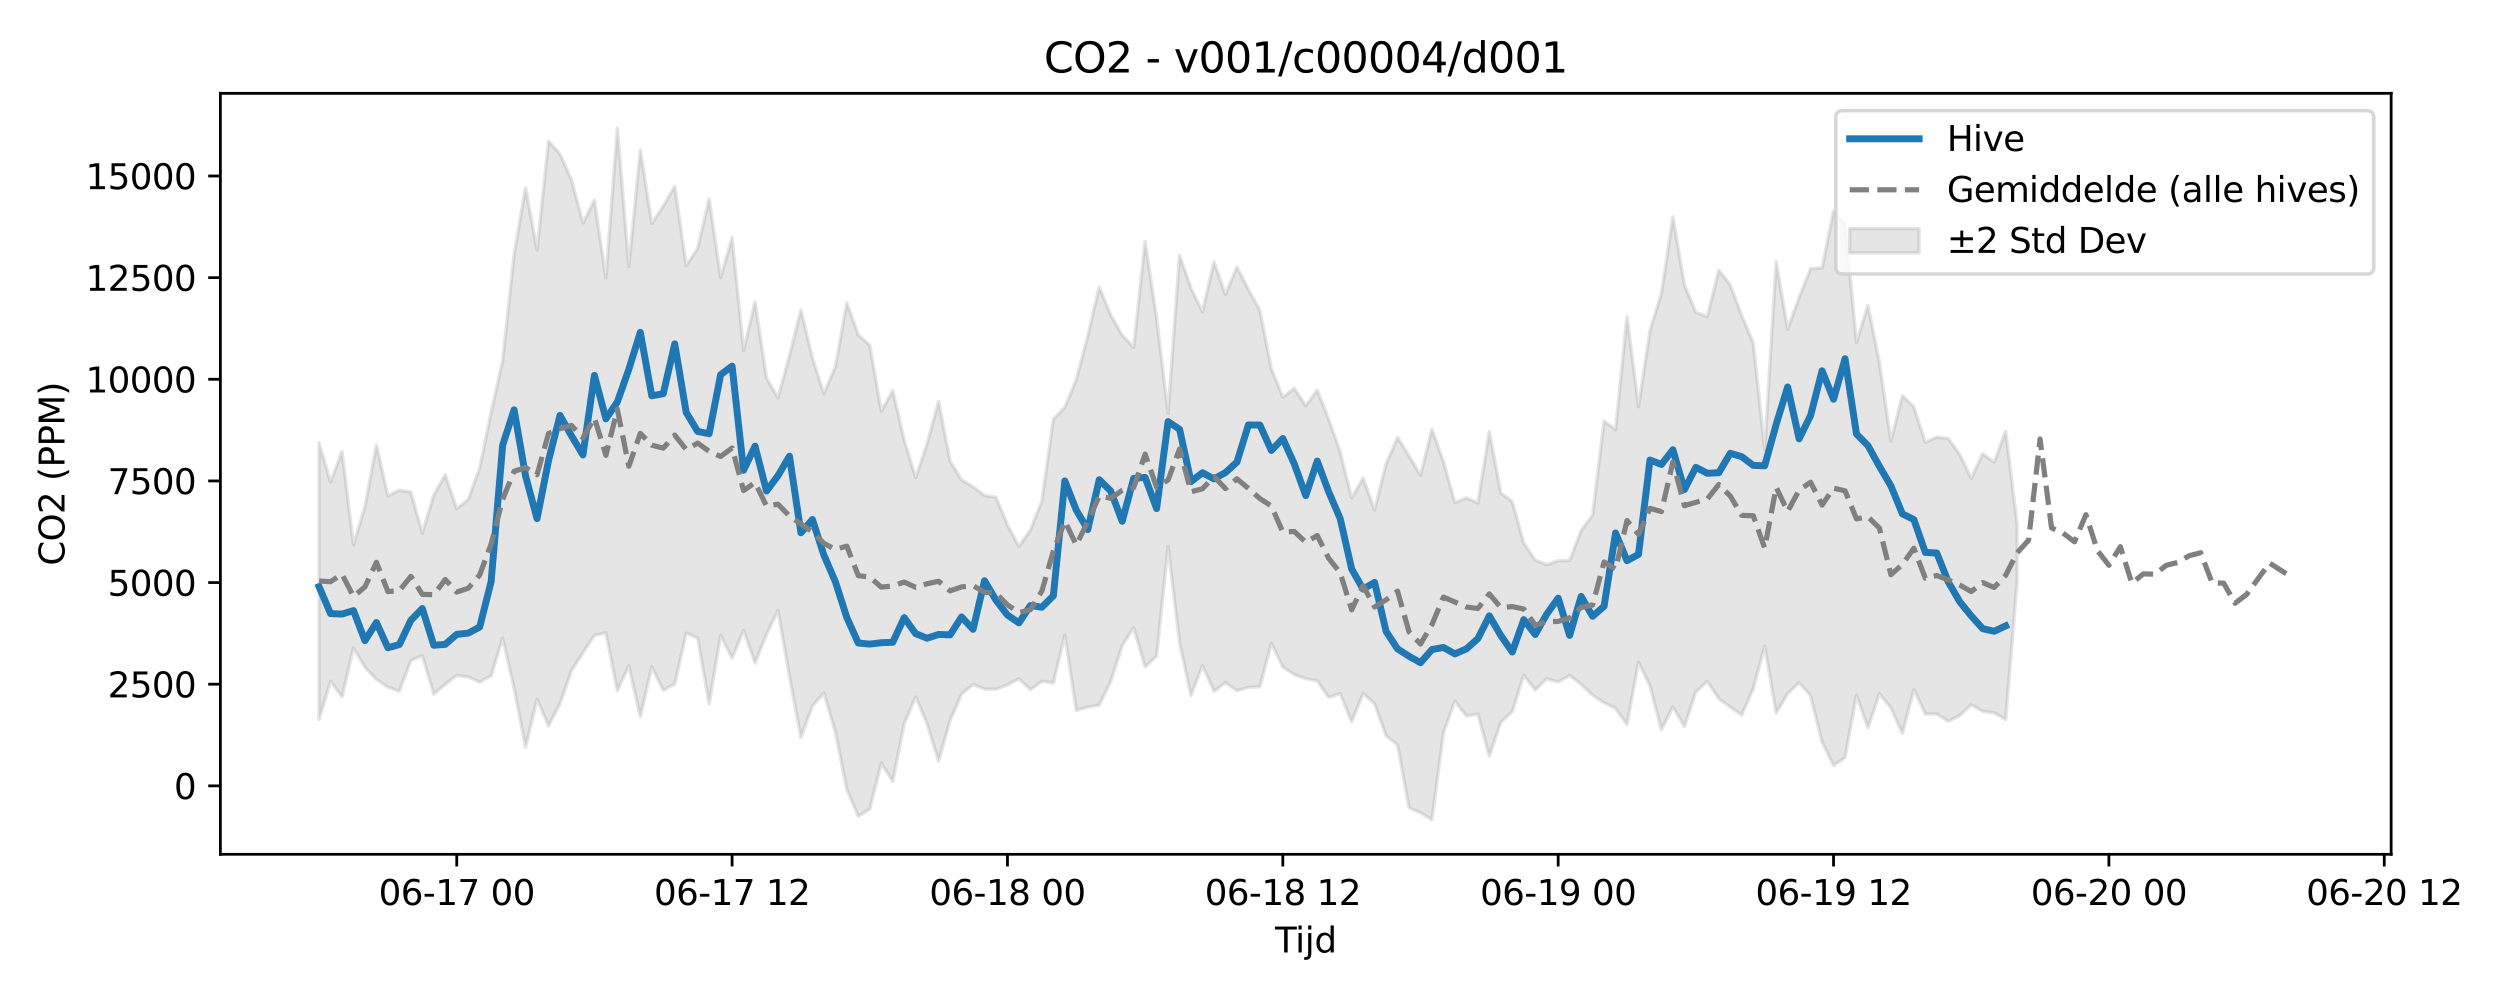 <?xml version="1.0" encoding="utf-8" standalone="no"?>
<!DOCTYPE svg PUBLIC "-//W3C//DTD SVG 1.1//EN"
  "http://www.w3.org/Graphics/SVG/1.1/DTD/svg11.dtd">
<svg xmlns:xlink="http://www.w3.org/1999/xlink" width="720pt" height="288pt" viewBox="0 0 720 288" xmlns="http://www.w3.org/2000/svg" version="1.1">
 <defs>
  <style type="text/css">*{stroke-linejoin: round; stroke-linecap: butt}</style>
 </defs>
 <g id="figure_1">
  <g id="patch_1">
   <path d="M 0 288 
L 720 288 
L 720 0 
L 0 0 
z
" style="fill: #ffffff"/>
  </g>
  <g id="axes_1">
   <g id="patch_2">
    <path d="M 63.47 246.04 
L 688.65 246.04 
L 688.65 26.88 
L 63.47 26.88 
z
" style="fill: #ffffff"/>
   </g>
   <g id="FillBetweenPolyCollection_1">
    <defs>
     <path id="mdd6d5fe70f" d="M 91.887 -160.522 
L 91.887 -80.803 
L 95.192 -91.82 
L 98.496 -87.333 
L 101.8 -101.337 
L 105.105 -95.851 
L 108.409 -92.318 
L 111.713 -90.089 
L 115.018 -88.935 
L 118.322 -97.717 
L 121.626 -99.185 
L 124.931 -88.065 
L 128.235 -90.92 
L 131.539 -93.472 
L 134.844 -93.019 
L 138.148 -91.595 
L 141.452 -93.34 
L 144.757 -104.268 
L 148.061 -89.753 
L 151.365 -72.75 
L 154.67 -86.603 
L 157.974 -78.963 
L 161.278 -85.31 
L 164.583 -94.792 
L 167.887 -100.003 
L 171.191 -105.001 
L 174.496 -105.752 
L 177.8 -89.053 
L 181.104 -96.244 
L 184.409 -81.586 
L 187.713 -95.941 
L 191.017 -89.253 
L 194.322 -90.958 
L 197.626 -105.668 
L 200.93 -104.264 
L 204.235 -85.333 
L 207.539 -105.01 
L 210.843 -98.432 
L 214.148 -106.393 
L 217.452 -97.05 
L 220.756 -105.324 
L 224.061 -112.128 
L 227.365 -93.141 
L 230.669 -75.57 
L 233.974 -84.665 
L 237.278 -88.443 
L 240.582 -77.171 
L 243.887 -60.621 
L 247.191 -52.902 
L 250.495 -54.985 
L 253.8 -68.219 
L 257.104 -62.979 
L 260.408 -79.549 
L 263.713 -87.325 
L 267.017 -79.508 
L 270.321 -68.785 
L 273.625 -80.46 
L 276.93 -88.141 
L 280.234 -90.849 
L 283.538 -89.554 
L 286.843 -89.515 
L 290.147 -90.764 
L 293.451 -92.492 
L 296.756 -89.382 
L 300.06 -91.777 
L 303.364 -91.322 
L 306.669 -105.12 
L 309.973 -83.415 
L 313.277 -84.378 
L 316.582 -84.935 
L 319.886 -91.723 
L 323.19 -102.057 
L 326.495 -107.199 
L 329.799 -95.928 
L 333.103 -99.025 
L 336.408 -130.581 
L 339.712 -102.898 
L 343.016 -87.683 
L 346.321 -96.304 
L 349.625 -88.911 
L 352.929 -91.378 
L 356.234 -89.081 
L 359.538 -90.049 
L 362.842 -90.201 
L 366.147 -102.708 
L 369.451 -95.866 
L 372.755 -93.705 
L 376.06 -92.523 
L 379.364 -91.934 
L 382.668 -87.12 
L 385.973 -88.241 
L 389.277 -80.11 
L 392.581 -88.311 
L 395.886 -85.279 
L 399.19 -76.127 
L 402.494 -73.454 
L 405.799 -55.367 
L 409.103 -53.917 
L 412.407 -51.922 
L 415.712 -76.984 
L 419.016 -86.092 
L 422.32 -81.768 
L 425.625 -82.36 
L 428.929 -70.225 
L 432.233 -79.985 
L 435.538 -83.06 
L 438.842 -93.552 
L 442.146 -89.265 
L 445.451 -92.525 
L 448.755 -91.561 
L 452.059 -93.486 
L 455.364 -90.917 
L 458.668 -87.79 
L 461.972 -85.591 
L 465.277 -84.014 
L 468.581 -79.32 
L 471.885 -97.306 
L 475.19 -90.426 
L 478.494 -77.801 
L 481.798 -84.425 
L 485.103 -78.759 
L 488.407 -88.72 
L 491.711 -91.745 
L 495.016 -86.768 
L 498.32 -84.358 
L 501.624 -82.068 
L 504.929 -89.655 
L 508.233 -101.932 
L 511.537 -82.623 
L 514.842 -88.236 
L 518.146 -91.385 
L 521.45 -87.594 
L 524.755 -74.239 
L 528.059 -67.561 
L 531.363 -69.785 
L 534.668 -87.77 
L 537.972 -78.329 
L 541.276 -88.219 
L 544.581 -84.07 
L 547.885 -76.78 
L 551.189 -89.471 
L 554.494 -82.349 
L 557.798 -82.37 
L 561.102 -80.276 
L 564.407 -81.902 
L 567.711 -85.04 
L 571.015 -83.134 
L 574.32 -82.699 
L 577.624 -80.792 
L 580.928 -120.537 
L 580.928 -137.041 
L 580.928 -137.041 
L 577.624 -163.811 
L 574.32 -154.905 
L 571.015 -157.303 
L 567.711 -150.234 
L 564.407 -157.12 
L 561.102 -161.708 
L 557.798 -162.119 
L 554.494 -160.612 
L 551.189 -170.773 
L 547.885 -174.096 
L 544.581 -160.919 
L 541.276 -183.58 
L 537.972 -200.006 
L 534.668 -189.375 
L 531.363 -223.525 
L 528.059 -227.277 
L 524.755 -210.831 
L 521.45 -210.64 
L 518.146 -202.308 
L 514.842 -193.171 
L 511.537 -212.72 
L 508.233 -158.432 
L 504.929 -189.293 
L 501.624 -197.078 
L 498.32 -205.907 
L 495.016 -210.17 
L 491.711 -196.843 
L 488.407 -198.03 
L 485.103 -205.967 
L 481.798 -225.546 
L 478.494 -203.529 
L 475.19 -192.769 
L 471.885 -170.87 
L 468.581 -196.832 
L 465.277 -164.237 
L 461.972 -166.711 
L 458.668 -139.678 
L 455.364 -135.206 
L 452.059 -126.595 
L 448.755 -126.51 
L 445.451 -125.373 
L 442.146 -126.667 
L 438.842 -131.652 
L 435.538 -143.545 
L 432.233 -146.027 
L 428.929 -163.7 
L 425.625 -143.149 
L 422.32 -144.608 
L 419.016 -143.246 
L 415.712 -155.092 
L 412.407 -164.371 
L 409.103 -151.112 
L 405.799 -156.712 
L 402.494 -162.019 
L 399.19 -154.402 
L 395.886 -141.09 
L 392.581 -150.284 
L 389.277 -144.629 
L 385.973 -157.829 
L 382.668 -167.298 
L 379.364 -175.609 
L 376.06 -171.132 
L 372.755 -176.179 
L 369.451 -173.606 
L 366.147 -181.862 
L 362.842 -198.617 
L 359.538 -204.628 
L 356.234 -211.124 
L 352.929 -203.185 
L 349.625 -212.594 
L 346.321 -198.148 
L 343.016 -205.07 
L 339.712 -214.508 
L 336.408 -168.992 
L 333.103 -196.288 
L 329.799 -218.486 
L 326.495 -187.915 
L 323.19 -191.509 
L 319.886 -197.254 
L 316.582 -205.36 
L 313.277 -191.208 
L 309.973 -178.638 
L 306.669 -170.715 
L 303.364 -167.256 
L 300.06 -143.746 
L 296.756 -135.434 
L 293.451 -130.606 
L 290.147 -136.848 
L 286.843 -144.782 
L 283.538 -145.328 
L 280.234 -147.801 
L 276.93 -149.809 
L 273.625 -155.178 
L 270.321 -172.414 
L 267.017 -160.269 
L 263.713 -150.423 
L 260.408 -161.197 
L 257.104 -175.483 
L 253.8 -169.612 
L 250.495 -188.592 
L 247.191 -191.533 
L 243.887 -200.8 
L 240.582 -182.385 
L 237.278 -174.589 
L 233.974 -184.984 
L 230.669 -198.713 
L 227.365 -185.62 
L 224.061 -173.451 
L 220.756 -179.12 
L 217.452 -201.043 
L 214.148 -187.043 
L 210.843 -219.534 
L 207.539 -208.053 
L 204.235 -230.708 
L 200.93 -216.506 
L 197.626 -211.407 
L 194.322 -234.4 
L 191.017 -228.612 
L 187.713 -223.629 
L 184.409 -244.828 
L 181.104 -211.23 
L 177.8 -251.158 
L 174.496 -207.991 
L 171.191 -230.32 
L 167.887 -223.789 
L 164.583 -236.185 
L 161.278 -243.698 
L 157.974 -247.322 
L 154.67 -215.958 
L 151.365 -233.933 
L 148.061 -214.768 
L 144.757 -184.054 
L 141.452 -169.317 
L 138.148 -153.217 
L 134.844 -144.152 
L 131.539 -141.501 
L 128.235 -151.288 
L 124.931 -145.398 
L 121.626 -134.48 
L 118.322 -146.284 
L 115.018 -146.854 
L 111.713 -145.177 
L 108.409 -159.8 
L 105.105 -142.118 
L 101.8 -131.07 
L 98.496 -157.963 
L 95.192 -149.126 
L 91.887 -160.522 
z
" style="stroke: #808080; stroke-opacity: 0.2"/>
    </defs>
    <g clip-path="url(#p1229139a25)">
     <use xlink:href="#mdd6d5fe70f" x="0" y="288" style="fill: #808080; fill-opacity: 0.2; stroke: #808080; stroke-opacity: 0.2"/>
    </g>
   </g>
   <g id="matplotlib.axis_1">
    <g id="xtick_1">
     <g id="line2d_1">
      <defs>
       <path id="me4edfd4af0" d="M 0 0 
L 0 3.5 
" style="stroke: #000000; stroke-width: 0.8"/>
      </defs>
      <g>
       <use xlink:href="#me4edfd4af0" x="131.539" y="246.04" style="stroke: #000000; stroke-width: 0.8"/>
      </g>
     </g>
     <g id="text_1">
      <!-- 06-17 00 -->
      <g transform="translate(109.059 260.638) scale(0.1 -0.1)">
       <defs>
        <path id="DejaVuSans-30" d="M 2034 4250 
Q 1547 4250 1301 3770 
Q 1056 3291 1056 2328 
Q 1056 1369 1301 889 
Q 1547 409 2034 409 
Q 2525 409 2770 889 
Q 3016 1369 3016 2328 
Q 3016 3291 2770 3770 
Q 2525 4250 2034 4250 
z
M 2034 4750 
Q 2819 4750 3233 4129 
Q 3647 3509 3647 2328 
Q 3647 1150 3233 529 
Q 2819 -91 2034 -91 
Q 1250 -91 836 529 
Q 422 1150 422 2328 
Q 422 3509 836 4129 
Q 1250 4750 2034 4750 
z
" transform="scale(0.016)"/>
        <path id="DejaVuSans-36" d="M 2113 2584 
Q 1688 2584 1439 2293 
Q 1191 2003 1191 1497 
Q 1191 994 1439 701 
Q 1688 409 2113 409 
Q 2538 409 2786 701 
Q 3034 994 3034 1497 
Q 3034 2003 2786 2293 
Q 2538 2584 2113 2584 
z
M 3366 4563 
L 3366 3988 
Q 3128 4100 2886 4159 
Q 2644 4219 2406 4219 
Q 1781 4219 1451 3797 
Q 1122 3375 1075 2522 
Q 1259 2794 1537 2939 
Q 1816 3084 2150 3084 
Q 2853 3084 3261 2657 
Q 3669 2231 3669 1497 
Q 3669 778 3244 343 
Q 2819 -91 2113 -91 
Q 1303 -91 875 529 
Q 447 1150 447 2328 
Q 447 3434 972 4092 
Q 1497 4750 2381 4750 
Q 2619 4750 2861 4703 
Q 3103 4656 3366 4563 
z
" transform="scale(0.016)"/>
        <path id="DejaVuSans-2d" d="M 313 2009 
L 1997 2009 
L 1997 1497 
L 313 1497 
L 313 2009 
z
" transform="scale(0.016)"/>
        <path id="DejaVuSans-31" d="M 794 531 
L 1825 531 
L 1825 4091 
L 703 3866 
L 703 4441 
L 1819 4666 
L 2450 4666 
L 2450 531 
L 3481 531 
L 3481 0 
L 794 0 
L 794 531 
z
" transform="scale(0.016)"/>
        <path id="DejaVuSans-37" d="M 525 4666 
L 3525 4666 
L 3525 4397 
L 1831 0 
L 1172 0 
L 2766 4134 
L 525 4134 
L 525 4666 
z
" transform="scale(0.016)"/>
        <path id="DejaVuSans-20" transform="scale(0.016)"/>
       </defs>
       <use xlink:href="#DejaVuSans-30"/>
       <use xlink:href="#DejaVuSans-36" transform="translate(63.623 0)"/>
       <use xlink:href="#DejaVuSans-2d" transform="translate(127.246 0)"/>
       <use xlink:href="#DejaVuSans-31" transform="translate(163.33 0)"/>
       <use xlink:href="#DejaVuSans-37" transform="translate(226.953 0)"/>
       <use xlink:href="#DejaVuSans-20" transform="translate(290.576 0)"/>
       <use xlink:href="#DejaVuSans-30" transform="translate(322.363 0)"/>
       <use xlink:href="#DejaVuSans-30" transform="translate(385.986 0)"/>
      </g>
     </g>
    </g>
    <g id="xtick_2">
     <g id="line2d_2">
      <g>
       <use xlink:href="#me4edfd4af0" x="210.843" y="246.04" style="stroke: #000000; stroke-width: 0.8"/>
      </g>
     </g>
     <g id="text_2">
      <!-- 06-17 12 -->
      <g transform="translate(188.363 260.638) scale(0.1 -0.1)">
       <defs>
        <path id="DejaVuSans-32" d="M 1228 531 
L 3431 531 
L 3431 0 
L 469 0 
L 469 531 
Q 828 903 1448 1529 
Q 2069 2156 2228 2338 
Q 2531 2678 2651 2914 
Q 2772 3150 2772 3378 
Q 2772 3750 2511 3984 
Q 2250 4219 1831 4219 
Q 1534 4219 1204 4116 
Q 875 4013 500 3803 
L 500 4441 
Q 881 4594 1212 4672 
Q 1544 4750 1819 4750 
Q 2544 4750 2975 4387 
Q 3406 4025 3406 3419 
Q 3406 3131 3298 2873 
Q 3191 2616 2906 2266 
Q 2828 2175 2409 1742 
Q 1991 1309 1228 531 
z
" transform="scale(0.016)"/>
       </defs>
       <use xlink:href="#DejaVuSans-30"/>
       <use xlink:href="#DejaVuSans-36" transform="translate(63.623 0)"/>
       <use xlink:href="#DejaVuSans-2d" transform="translate(127.246 0)"/>
       <use xlink:href="#DejaVuSans-31" transform="translate(163.33 0)"/>
       <use xlink:href="#DejaVuSans-37" transform="translate(226.953 0)"/>
       <use xlink:href="#DejaVuSans-20" transform="translate(290.576 0)"/>
       <use xlink:href="#DejaVuSans-31" transform="translate(322.363 0)"/>
       <use xlink:href="#DejaVuSans-32" transform="translate(385.986 0)"/>
      </g>
     </g>
    </g>
    <g id="xtick_3">
     <g id="line2d_3">
      <g>
       <use xlink:href="#me4edfd4af0" x="290.147" y="246.04" style="stroke: #000000; stroke-width: 0.8"/>
      </g>
     </g>
     <g id="text_3">
      <!-- 06-18 00 -->
      <g transform="translate(267.667 260.638) scale(0.1 -0.1)">
       <defs>
        <path id="DejaVuSans-38" d="M 2034 2216 
Q 1584 2216 1326 1975 
Q 1069 1734 1069 1313 
Q 1069 891 1326 650 
Q 1584 409 2034 409 
Q 2484 409 2743 651 
Q 3003 894 3003 1313 
Q 3003 1734 2745 1975 
Q 2488 2216 2034 2216 
z
M 1403 2484 
Q 997 2584 770 2862 
Q 544 3141 544 3541 
Q 544 4100 942 4425 
Q 1341 4750 2034 4750 
Q 2731 4750 3128 4425 
Q 3525 4100 3525 3541 
Q 3525 3141 3298 2862 
Q 3072 2584 2669 2484 
Q 3125 2378 3379 2068 
Q 3634 1759 3634 1313 
Q 3634 634 3220 271 
Q 2806 -91 2034 -91 
Q 1263 -91 848 271 
Q 434 634 434 1313 
Q 434 1759 690 2068 
Q 947 2378 1403 2484 
z
M 1172 3481 
Q 1172 3119 1398 2916 
Q 1625 2713 2034 2713 
Q 2441 2713 2670 2916 
Q 2900 3119 2900 3481 
Q 2900 3844 2670 4047 
Q 2441 4250 2034 4250 
Q 1625 4250 1398 4047 
Q 1172 3844 1172 3481 
z
" transform="scale(0.016)"/>
       </defs>
       <use xlink:href="#DejaVuSans-30"/>
       <use xlink:href="#DejaVuSans-36" transform="translate(63.623 0)"/>
       <use xlink:href="#DejaVuSans-2d" transform="translate(127.246 0)"/>
       <use xlink:href="#DejaVuSans-31" transform="translate(163.33 0)"/>
       <use xlink:href="#DejaVuSans-38" transform="translate(226.953 0)"/>
       <use xlink:href="#DejaVuSans-20" transform="translate(290.576 0)"/>
       <use xlink:href="#DejaVuSans-30" transform="translate(322.363 0)"/>
       <use xlink:href="#DejaVuSans-30" transform="translate(385.986 0)"/>
      </g>
     </g>
    </g>
    <g id="xtick_4">
     <g id="line2d_4">
      <g>
       <use xlink:href="#me4edfd4af0" x="369.451" y="246.04" style="stroke: #000000; stroke-width: 0.8"/>
      </g>
     </g>
     <g id="text_4">
      <!-- 06-18 12 -->
      <g transform="translate(346.971 260.638) scale(0.1 -0.1)">
       <use xlink:href="#DejaVuSans-30"/>
       <use xlink:href="#DejaVuSans-36" transform="translate(63.623 0)"/>
       <use xlink:href="#DejaVuSans-2d" transform="translate(127.246 0)"/>
       <use xlink:href="#DejaVuSans-31" transform="translate(163.33 0)"/>
       <use xlink:href="#DejaVuSans-38" transform="translate(226.953 0)"/>
       <use xlink:href="#DejaVuSans-20" transform="translate(290.576 0)"/>
       <use xlink:href="#DejaVuSans-31" transform="translate(322.363 0)"/>
       <use xlink:href="#DejaVuSans-32" transform="translate(385.986 0)"/>
      </g>
     </g>
    </g>
    <g id="xtick_5">
     <g id="line2d_5">
      <g>
       <use xlink:href="#me4edfd4af0" x="448.755" y="246.04" style="stroke: #000000; stroke-width: 0.8"/>
      </g>
     </g>
     <g id="text_5">
      <!-- 06-19 00 -->
      <g transform="translate(426.275 260.638) scale(0.1 -0.1)">
       <defs>
        <path id="DejaVuSans-39" d="M 703 97 
L 703 672 
Q 941 559 1184 500 
Q 1428 441 1663 441 
Q 2288 441 2617 861 
Q 2947 1281 2994 2138 
Q 2813 1869 2534 1725 
Q 2256 1581 1919 1581 
Q 1219 1581 811 2004 
Q 403 2428 403 3163 
Q 403 3881 828 4315 
Q 1253 4750 1959 4750 
Q 2769 4750 3195 4129 
Q 3622 3509 3622 2328 
Q 3622 1225 3098 567 
Q 2575 -91 1691 -91 
Q 1453 -91 1209 -44 
Q 966 3 703 97 
z
M 1959 2075 
Q 2384 2075 2632 2365 
Q 2881 2656 2881 3163 
Q 2881 3666 2632 3958 
Q 2384 4250 1959 4250 
Q 1534 4250 1286 3958 
Q 1038 3666 1038 3163 
Q 1038 2656 1286 2365 
Q 1534 2075 1959 2075 
z
" transform="scale(0.016)"/>
       </defs>
       <use xlink:href="#DejaVuSans-30"/>
       <use xlink:href="#DejaVuSans-36" transform="translate(63.623 0)"/>
       <use xlink:href="#DejaVuSans-2d" transform="translate(127.246 0)"/>
       <use xlink:href="#DejaVuSans-31" transform="translate(163.33 0)"/>
       <use xlink:href="#DejaVuSans-39" transform="translate(226.953 0)"/>
       <use xlink:href="#DejaVuSans-20" transform="translate(290.576 0)"/>
       <use xlink:href="#DejaVuSans-30" transform="translate(322.363 0)"/>
       <use xlink:href="#DejaVuSans-30" transform="translate(385.986 0)"/>
      </g>
     </g>
    </g>
    <g id="xtick_6">
     <g id="line2d_6">
      <g>
       <use xlink:href="#me4edfd4af0" x="528.059" y="246.04" style="stroke: #000000; stroke-width: 0.8"/>
      </g>
     </g>
     <g id="text_6">
      <!-- 06-19 12 -->
      <g transform="translate(505.579 260.638) scale(0.1 -0.1)">
       <use xlink:href="#DejaVuSans-30"/>
       <use xlink:href="#DejaVuSans-36" transform="translate(63.623 0)"/>
       <use xlink:href="#DejaVuSans-2d" transform="translate(127.246 0)"/>
       <use xlink:href="#DejaVuSans-31" transform="translate(163.33 0)"/>
       <use xlink:href="#DejaVuSans-39" transform="translate(226.953 0)"/>
       <use xlink:href="#DejaVuSans-20" transform="translate(290.576 0)"/>
       <use xlink:href="#DejaVuSans-31" transform="translate(322.363 0)"/>
       <use xlink:href="#DejaVuSans-32" transform="translate(385.986 0)"/>
      </g>
     </g>
    </g>
    <g id="xtick_7">
     <g id="line2d_7">
      <g>
       <use xlink:href="#me4edfd4af0" x="607.363" y="246.04" style="stroke: #000000; stroke-width: 0.8"/>
      </g>
     </g>
     <g id="text_7">
      <!-- 06-20 00 -->
      <g transform="translate(584.883 260.638) scale(0.1 -0.1)">
       <use xlink:href="#DejaVuSans-30"/>
       <use xlink:href="#DejaVuSans-36" transform="translate(63.623 0)"/>
       <use xlink:href="#DejaVuSans-2d" transform="translate(127.246 0)"/>
       <use xlink:href="#DejaVuSans-32" transform="translate(163.33 0)"/>
       <use xlink:href="#DejaVuSans-30" transform="translate(226.953 0)"/>
       <use xlink:href="#DejaVuSans-20" transform="translate(290.576 0)"/>
       <use xlink:href="#DejaVuSans-30" transform="translate(322.363 0)"/>
       <use xlink:href="#DejaVuSans-30" transform="translate(385.986 0)"/>
      </g>
     </g>
    </g>
    <g id="xtick_8">
     <g id="line2d_8">
      <g>
       <use xlink:href="#me4edfd4af0" x="686.667" y="246.04" style="stroke: #000000; stroke-width: 0.8"/>
      </g>
     </g>
     <g id="text_8">
      <!-- 06-20 12 -->
      <g transform="translate(664.186 260.638) scale(0.1 -0.1)">
       <use xlink:href="#DejaVuSans-30"/>
       <use xlink:href="#DejaVuSans-36" transform="translate(63.623 0)"/>
       <use xlink:href="#DejaVuSans-2d" transform="translate(127.246 0)"/>
       <use xlink:href="#DejaVuSans-32" transform="translate(163.33 0)"/>
       <use xlink:href="#DejaVuSans-30" transform="translate(226.953 0)"/>
       <use xlink:href="#DejaVuSans-20" transform="translate(290.576 0)"/>
       <use xlink:href="#DejaVuSans-31" transform="translate(322.363 0)"/>
       <use xlink:href="#DejaVuSans-32" transform="translate(385.986 0)"/>
      </g>
     </g>
    </g>
    <g id="text_9">
     <!-- Tijd -->
     <g transform="translate(367.21 274.317) scale(0.1 -0.1)">
      <defs>
       <path id="DejaVuSans-54" d="M -19 4666 
L 3928 4666 
L 3928 4134 
L 2272 4134 
L 2272 0 
L 1638 0 
L 1638 4134 
L -19 4134 
L -19 4666 
z
" transform="scale(0.016)"/>
       <path id="DejaVuSans-69" d="M 603 3500 
L 1178 3500 
L 1178 0 
L 603 0 
L 603 3500 
z
M 603 4863 
L 1178 4863 
L 1178 4134 
L 603 4134 
L 603 4863 
z
" transform="scale(0.016)"/>
       <path id="DejaVuSans-6a" d="M 603 3500 
L 1178 3500 
L 1178 -63 
Q 1178 -731 923 -1031 
Q 669 -1331 103 -1331 
L -116 -1331 
L -116 -844 
L 38 -844 
Q 366 -844 484 -692 
Q 603 -541 603 -63 
L 603 3500 
z
M 603 4863 
L 1178 4863 
L 1178 4134 
L 603 4134 
L 603 4863 
z
" transform="scale(0.016)"/>
       <path id="DejaVuSans-64" d="M 2906 2969 
L 2906 4863 
L 3481 4863 
L 3481 0 
L 2906 0 
L 2906 525 
Q 2725 213 2448 61 
Q 2172 -91 1784 -91 
Q 1150 -91 751 415 
Q 353 922 353 1747 
Q 353 2572 751 3078 
Q 1150 3584 1784 3584 
Q 2172 3584 2448 3432 
Q 2725 3281 2906 2969 
z
M 947 1747 
Q 947 1113 1208 752 
Q 1469 391 1925 391 
Q 2381 391 2643 752 
Q 2906 1113 2906 1747 
Q 2906 2381 2643 2742 
Q 2381 3103 1925 3103 
Q 1469 3103 1208 2742 
Q 947 2381 947 1747 
z
" transform="scale(0.016)"/>
      </defs>
      <use xlink:href="#DejaVuSans-54"/>
      <use xlink:href="#DejaVuSans-69" transform="translate(57.959 0)"/>
      <use xlink:href="#DejaVuSans-6a" transform="translate(85.742 0)"/>
      <use xlink:href="#DejaVuSans-64" transform="translate(113.525 0)"/>
     </g>
    </g>
   </g>
   <g id="matplotlib.axis_2">
    <g id="ytick_1">
     <g id="line2d_9">
      <defs>
       <path id="m6788c1cbb0" d="M 0 0 
L -3.5 0 
" style="stroke: #000000; stroke-width: 0.8"/>
      </defs>
      <g>
       <use xlink:href="#m6788c1cbb0" x="63.47" y="226.328" style="stroke: #000000; stroke-width: 0.8"/>
      </g>
     </g>
     <g id="text_10">
      <!-- 0 -->
      <g transform="translate(50.108 230.127) scale(0.1 -0.1)">
       <use xlink:href="#DejaVuSans-30"/>
      </g>
     </g>
    </g>
    <g id="ytick_2">
     <g id="line2d_10">
      <g>
       <use xlink:href="#m6788c1cbb0" x="63.47" y="197.054" style="stroke: #000000; stroke-width: 0.8"/>
      </g>
     </g>
     <g id="text_11">
      <!-- 2500 -->
      <g transform="translate(31.02 200.853) scale(0.1 -0.1)">
       <defs>
        <path id="DejaVuSans-35" d="M 691 4666 
L 3169 4666 
L 3169 4134 
L 1269 4134 
L 1269 2991 
Q 1406 3038 1543 3061 
Q 1681 3084 1819 3084 
Q 2600 3084 3056 2656 
Q 3513 2228 3513 1497 
Q 3513 744 3044 326 
Q 2575 -91 1722 -91 
Q 1428 -91 1123 -41 
Q 819 9 494 109 
L 494 744 
Q 775 591 1075 516 
Q 1375 441 1709 441 
Q 2250 441 2565 725 
Q 2881 1009 2881 1497 
Q 2881 1984 2565 2268 
Q 2250 2553 1709 2553 
Q 1456 2553 1204 2497 
Q 953 2441 691 2322 
L 691 4666 
z
" transform="scale(0.016)"/>
       </defs>
       <use xlink:href="#DejaVuSans-32"/>
       <use xlink:href="#DejaVuSans-35" transform="translate(63.623 0)"/>
       <use xlink:href="#DejaVuSans-30" transform="translate(127.246 0)"/>
       <use xlink:href="#DejaVuSans-30" transform="translate(190.869 0)"/>
      </g>
     </g>
    </g>
    <g id="ytick_3">
     <g id="line2d_11">
      <g>
       <use xlink:href="#m6788c1cbb0" x="63.47" y="167.78" style="stroke: #000000; stroke-width: 0.8"/>
      </g>
     </g>
     <g id="text_12">
      <!-- 5000 -->
      <g transform="translate(31.02 171.579) scale(0.1 -0.1)">
       <use xlink:href="#DejaVuSans-35"/>
       <use xlink:href="#DejaVuSans-30" transform="translate(63.623 0)"/>
       <use xlink:href="#DejaVuSans-30" transform="translate(127.246 0)"/>
       <use xlink:href="#DejaVuSans-30" transform="translate(190.869 0)"/>
      </g>
     </g>
    </g>
    <g id="ytick_4">
     <g id="line2d_12">
      <g>
       <use xlink:href="#m6788c1cbb0" x="63.47" y="138.506" style="stroke: #000000; stroke-width: 0.8"/>
      </g>
     </g>
     <g id="text_13">
      <!-- 7500 -->
      <g transform="translate(31.02 142.306) scale(0.1 -0.1)">
       <use xlink:href="#DejaVuSans-37"/>
       <use xlink:href="#DejaVuSans-35" transform="translate(63.623 0)"/>
       <use xlink:href="#DejaVuSans-30" transform="translate(127.246 0)"/>
       <use xlink:href="#DejaVuSans-30" transform="translate(190.869 0)"/>
      </g>
     </g>
    </g>
    <g id="ytick_5">
     <g id="line2d_13">
      <g>
       <use xlink:href="#m6788c1cbb0" x="63.47" y="109.233" style="stroke: #000000; stroke-width: 0.8"/>
      </g>
     </g>
     <g id="text_14">
      <!-- 10000 -->
      <g transform="translate(24.657 113.032) scale(0.1 -0.1)">
       <use xlink:href="#DejaVuSans-31"/>
       <use xlink:href="#DejaVuSans-30" transform="translate(63.623 0)"/>
       <use xlink:href="#DejaVuSans-30" transform="translate(127.246 0)"/>
       <use xlink:href="#DejaVuSans-30" transform="translate(190.869 0)"/>
       <use xlink:href="#DejaVuSans-30" transform="translate(254.492 0)"/>
      </g>
     </g>
    </g>
    <g id="ytick_6">
     <g id="line2d_14">
      <g>
       <use xlink:href="#m6788c1cbb0" x="63.47" y="79.959" style="stroke: #000000; stroke-width: 0.8"/>
      </g>
     </g>
     <g id="text_15">
      <!-- 12500 -->
      <g transform="translate(24.657 83.758) scale(0.1 -0.1)">
       <use xlink:href="#DejaVuSans-31"/>
       <use xlink:href="#DejaVuSans-32" transform="translate(63.623 0)"/>
       <use xlink:href="#DejaVuSans-35" transform="translate(127.246 0)"/>
       <use xlink:href="#DejaVuSans-30" transform="translate(190.869 0)"/>
       <use xlink:href="#DejaVuSans-30" transform="translate(254.492 0)"/>
      </g>
     </g>
    </g>
    <g id="ytick_7">
     <g id="line2d_15">
      <g>
       <use xlink:href="#m6788c1cbb0" x="63.47" y="50.685" style="stroke: #000000; stroke-width: 0.8"/>
      </g>
     </g>
     <g id="text_16">
      <!-- 15000 -->
      <g transform="translate(24.657 54.484) scale(0.1 -0.1)">
       <use xlink:href="#DejaVuSans-31"/>
       <use xlink:href="#DejaVuSans-35" transform="translate(63.623 0)"/>
       <use xlink:href="#DejaVuSans-30" transform="translate(127.246 0)"/>
       <use xlink:href="#DejaVuSans-30" transform="translate(190.869 0)"/>
       <use xlink:href="#DejaVuSans-30" transform="translate(254.492 0)"/>
      </g>
     </g>
    </g>
    <g id="text_17">
     <!-- CO2 (PPM) -->
     <g transform="translate(18.578 162.903) rotate(-90) scale(0.1 -0.1)">
      <defs>
       <path id="DejaVuSans-43" d="M 4122 4306 
L 4122 3641 
Q 3803 3938 3442 4084 
Q 3081 4231 2675 4231 
Q 1875 4231 1450 3742 
Q 1025 3253 1025 2328 
Q 1025 1406 1450 917 
Q 1875 428 2675 428 
Q 3081 428 3442 575 
Q 3803 722 4122 1019 
L 4122 359 
Q 3791 134 3420 21 
Q 3050 -91 2638 -91 
Q 1578 -91 968 557 
Q 359 1206 359 2328 
Q 359 3453 968 4101 
Q 1578 4750 2638 4750 
Q 3056 4750 3426 4639 
Q 3797 4528 4122 4306 
z
" transform="scale(0.016)"/>
       <path id="DejaVuSans-4f" d="M 2522 4238 
Q 1834 4238 1429 3725 
Q 1025 3213 1025 2328 
Q 1025 1447 1429 934 
Q 1834 422 2522 422 
Q 3209 422 3611 934 
Q 4013 1447 4013 2328 
Q 4013 3213 3611 3725 
Q 3209 4238 2522 4238 
z
M 2522 4750 
Q 3503 4750 4090 4092 
Q 4678 3434 4678 2328 
Q 4678 1225 4090 567 
Q 3503 -91 2522 -91 
Q 1538 -91 948 565 
Q 359 1222 359 2328 
Q 359 3434 948 4092 
Q 1538 4750 2522 4750 
z
" transform="scale(0.016)"/>
       <path id="DejaVuSans-28" d="M 1984 4856 
Q 1566 4138 1362 3434 
Q 1159 2731 1159 2009 
Q 1159 1288 1364 580 
Q 1569 -128 1984 -844 
L 1484 -844 
Q 1016 -109 783 600 
Q 550 1309 550 2009 
Q 550 2706 781 3412 
Q 1013 4119 1484 4856 
L 1984 4856 
z
" transform="scale(0.016)"/>
       <path id="DejaVuSans-50" d="M 1259 4147 
L 1259 2394 
L 2053 2394 
Q 2494 2394 2734 2622 
Q 2975 2850 2975 3272 
Q 2975 3691 2734 3919 
Q 2494 4147 2053 4147 
L 1259 4147 
z
M 628 4666 
L 2053 4666 
Q 2838 4666 3239 4311 
Q 3641 3956 3641 3272 
Q 3641 2581 3239 2228 
Q 2838 1875 2053 1875 
L 1259 1875 
L 1259 0 
L 628 0 
L 628 4666 
z
" transform="scale(0.016)"/>
       <path id="DejaVuSans-4d" d="M 628 4666 
L 1569 4666 
L 2759 1491 
L 3956 4666 
L 4897 4666 
L 4897 0 
L 4281 0 
L 4281 4097 
L 3078 897 
L 2444 897 
L 1241 4097 
L 1241 0 
L 628 0 
L 628 4666 
z
" transform="scale(0.016)"/>
       <path id="DejaVuSans-29" d="M 513 4856 
L 1013 4856 
Q 1481 4119 1714 3412 
Q 1947 2706 1947 2009 
Q 1947 1309 1714 600 
Q 1481 -109 1013 -844 
L 513 -844 
Q 928 -128 1133 580 
Q 1338 1288 1338 2009 
Q 1338 2731 1133 3434 
Q 928 4138 513 4856 
z
" transform="scale(0.016)"/>
      </defs>
      <use xlink:href="#DejaVuSans-43"/>
      <use xlink:href="#DejaVuSans-4f" transform="translate(69.824 0)"/>
      <use xlink:href="#DejaVuSans-32" transform="translate(148.535 0)"/>
      <use xlink:href="#DejaVuSans-20" transform="translate(212.158 0)"/>
      <use xlink:href="#DejaVuSans-28" transform="translate(243.945 0)"/>
      <use xlink:href="#DejaVuSans-50" transform="translate(282.959 0)"/>
      <use xlink:href="#DejaVuSans-50" transform="translate(343.262 0)"/>
      <use xlink:href="#DejaVuSans-4d" transform="translate(403.564 0)"/>
      <use xlink:href="#DejaVuSans-29" transform="translate(489.844 0)"/>
     </g>
    </g>
   </g>
   <g id="line2d_16">
    <path d="M 91.887 168.963 
L 95.192 176.707 
L 98.496 176.855 
L 101.8 175.86 
L 105.105 184.509 
L 108.409 179.283 
L 111.713 186.558 
L 115.018 185.637 
L 118.322 178.651 
L 121.626 175.263 
L 124.931 185.84 
L 128.235 185.575 
L 131.539 182.69 
L 134.844 182.351 
L 138.148 180.583 
L 141.452 167.464 
L 144.757 128.229 
L 148.061 118.03 
L 151.365 137.109 
L 154.67 149.357 
L 157.974 132.652 
L 161.278 119.635 
L 164.583 125.517 
L 167.887 131.024 
L 171.191 108.109 
L 174.496 120.626 
L 177.8 115.759 
L 181.104 106.34 
L 184.409 95.716 
L 187.713 113.998 
L 191.017 113.382 
L 194.322 99.026 
L 197.626 118.792 
L 200.93 124.268 
L 204.235 124.908 
L 207.539 107.921 
L 210.843 105.431 
L 214.148 135.446 
L 217.452 128.491 
L 220.756 141.422 
L 224.061 136.988 
L 227.365 131.383 
L 230.669 153.444 
L 233.974 149.611 
L 237.278 159.853 
L 240.582 167.523 
L 243.887 177.85 
L 247.191 185.204 
L 250.495 185.501 
L 253.8 185.102 
L 257.104 184.985 
L 260.408 177.885 
L 263.713 182.495 
L 267.017 183.811 
L 270.321 182.718 
L 273.625 182.843 
L 276.93 177.683 
L 280.234 181.242 
L 283.538 167.257 
L 286.843 172.839 
L 290.147 177.136 
L 293.451 179.392 
L 296.756 174.404 
L 300.06 174.872 
L 303.364 171.594 
L 306.669 138.51 
L 309.973 146.933 
L 313.277 152.523 
L 316.582 138.155 
L 319.886 141.414 
L 323.19 150.126 
L 326.495 137.765 
L 329.799 137.503 
L 333.103 146.473 
L 336.408 121.426 
L 339.712 123.631 
L 343.016 138.709 
L 346.321 136.141 
L 349.625 137.921 
L 352.929 136.098 
L 356.234 133.093 
L 359.538 122.386 
L 362.842 122.406 
L 366.147 129.732 
L 369.451 126.29 
L 372.755 133.62 
L 376.06 142.734 
L 379.364 132.796 
L 382.668 141.656 
L 385.973 149.342 
L 389.277 163.869 
L 392.581 169.669 
L 395.886 167.726 
L 399.19 181.832 
L 402.494 186.871 
L 405.799 189.002 
L 409.103 190.86 
L 412.407 187.058 
L 415.712 186.469 
L 419.016 188.326 
L 422.32 186.878 
L 425.625 183.935 
L 428.929 177.362 
L 432.233 183.014 
L 435.538 187.776 
L 438.842 178.459 
L 442.146 182.733 
L 445.451 176.882 
L 448.755 172.265 
L 452.059 182.995 
L 455.364 171.765 
L 458.668 177.503 
L 461.972 174.607 
L 465.277 153.495 
L 468.581 161.477 
L 471.885 159.669 
L 475.19 132.488 
L 478.494 133.758 
L 481.798 129.525 
L 485.103 141.004 
L 488.407 134.588 
L 491.711 136.301 
L 495.016 136.147 
L 498.32 130.54 
L 501.624 131.535 
L 504.929 134.033 
L 508.233 134.158 
L 511.537 122.215 
L 514.842 111.452 
L 518.146 126.391 
L 521.45 119.67 
L 524.755 106.785 
L 528.059 114.986 
L 531.363 103.304 
L 534.668 124.986 
L 537.972 128.354 
L 541.276 134.322 
L 544.581 139.931 
L 547.885 147.987 
L 551.189 149.63 
L 554.494 159.088 
L 557.798 159.267 
L 561.102 167.593 
L 564.407 173.299 
L 567.711 177.374 
L 571.015 181.063 
L 574.32 181.8 
L 577.624 180.266 
L 577.624 180.266 
" clip-path="url(#p1229139a25)" style="fill: none; stroke: #1f77b4; stroke-width: 2; stroke-linecap: square"/>
   </g>
   <g id="line2d_17">
    <path d="M 91.887 167.338 
L 95.192 167.527 
L 98.496 165.352 
L 101.8 171.797 
L 105.105 169.016 
L 108.409 161.941 
L 111.713 170.367 
L 115.018 170.105 
L 118.322 165.999 
L 121.626 171.168 
L 124.931 171.269 
L 128.235 166.896 
L 131.539 170.514 
L 134.844 169.414 
L 138.148 165.594 
L 141.452 156.672 
L 144.757 143.839 
L 148.061 135.74 
L 151.365 134.659 
L 154.67 136.72 
L 157.974 124.858 
L 161.278 123.496 
L 164.583 122.511 
L 167.887 126.104 
L 171.191 120.34 
L 174.496 131.128 
L 177.8 117.894 
L 181.104 134.263 
L 184.409 124.793 
L 187.713 128.215 
L 191.017 129.067 
L 194.322 125.321 
L 197.626 129.463 
L 200.93 127.615 
L 204.235 129.979 
L 207.539 131.468 
L 210.843 129.017 
L 214.148 141.282 
L 217.452 138.954 
L 220.756 145.778 
L 224.061 145.21 
L 227.365 148.619 
L 233.974 153.176 
L 237.278 156.484 
L 240.582 158.222 
L 243.887 157.29 
L 247.191 165.782 
L 250.495 166.212 
L 253.8 169.084 
L 257.104 168.769 
L 260.408 167.627 
L 263.713 169.126 
L 267.017 168.111 
L 270.321 167.4 
L 273.625 170.181 
L 276.93 169.025 
L 280.234 168.675 
L 283.538 170.559 
L 286.843 170.851 
L 290.147 174.194 
L 293.451 176.451 
L 296.756 175.592 
L 300.06 170.239 
L 303.364 158.711 
L 306.669 150.083 
L 309.973 156.974 
L 313.277 150.207 
L 316.582 142.852 
L 319.886 143.511 
L 323.19 141.217 
L 326.495 140.443 
L 329.799 130.793 
L 333.103 140.344 
L 336.408 138.214 
L 339.712 129.297 
L 343.016 141.623 
L 346.321 140.774 
L 349.625 137.247 
L 352.929 140.719 
L 356.234 137.898 
L 359.538 140.661 
L 362.842 143.591 
L 366.147 145.715 
L 369.451 153.264 
L 372.755 153.058 
L 376.06 156.173 
L 379.364 154.228 
L 382.668 160.791 
L 385.973 164.965 
L 389.277 175.631 
L 392.581 168.703 
L 395.886 174.815 
L 399.19 172.736 
L 402.494 170.264 
L 405.799 181.961 
L 409.103 185.486 
L 412.407 179.853 
L 415.712 171.962 
L 422.32 174.812 
L 425.625 175.245 
L 428.929 171.038 
L 432.233 174.994 
L 435.538 174.698 
L 438.842 175.398 
L 442.146 180.034 
L 445.451 179.051 
L 448.755 178.965 
L 452.059 177.96 
L 455.364 174.939 
L 458.668 174.266 
L 461.972 161.849 
L 465.277 163.874 
L 468.581 149.924 
L 471.885 153.912 
L 475.19 146.403 
L 478.494 147.335 
L 481.798 133.015 
L 485.103 145.637 
L 491.711 143.706 
L 495.016 139.531 
L 498.32 142.868 
L 501.624 148.427 
L 504.929 148.526 
L 508.233 157.818 
L 511.537 140.329 
L 514.842 147.297 
L 518.146 141.153 
L 521.45 138.883 
L 524.755 145.465 
L 528.059 140.581 
L 531.363 141.345 
L 534.668 149.428 
L 537.972 148.833 
L 541.276 152.101 
L 544.581 165.505 
L 547.885 162.562 
L 551.189 157.878 
L 554.494 166.519 
L 557.798 165.755 
L 561.102 167.008 
L 564.407 168.489 
L 567.711 170.363 
L 571.015 167.782 
L 574.32 169.198 
L 577.624 165.698 
L 580.928 159.211 
L 584.233 155.579 
L 587.537 126.446 
L 590.841 152.019 
L 594.146 153.518 
L 597.45 156.039 
L 600.754 148.233 
L 604.059 158.561 
L 607.363 162.8 
L 610.667 157.441 
L 613.972 167.975 
L 617.276 165.274 
L 620.58 165.38 
L 623.885 162.815 
L 627.189 161.964 
L 630.493 160.04 
L 633.798 159.197 
L 637.102 167.891 
L 640.406 167.944 
L 643.711 173.729 
L 647.015 171.203 
L 653.624 162.16 
L 660.232 166.363 
L 660.232 166.363 
" clip-path="url(#p1229139a25)" style="fill: none; stroke-dasharray: 5.55,2.4; stroke-dashoffset: 0; stroke: #808080; stroke-width: 1.5"/>
   </g>
   <g id="patch_3">
    <path d="M 63.47 246.04 
L 63.47 26.88 
" style="fill: none; stroke: #000000; stroke-width: 0.8; stroke-linejoin: miter; stroke-linecap: square"/>
   </g>
   <g id="patch_4">
    <path d="M 688.65 246.04 
L 688.65 26.88 
" style="fill: none; stroke: #000000; stroke-width: 0.8; stroke-linejoin: miter; stroke-linecap: square"/>
   </g>
   <g id="patch_5">
    <path d="M 63.47 246.04 
L 688.65 246.04 
" style="fill: none; stroke: #000000; stroke-width: 0.8; stroke-linejoin: miter; stroke-linecap: square"/>
   </g>
   <g id="patch_6">
    <path d="M 63.47 26.88 
L 688.65 26.88 
" style="fill: none; stroke: #000000; stroke-width: 0.8; stroke-linejoin: miter; stroke-linecap: square"/>
   </g>
   <g id="text_18">
    <!-- CO2 - v001/c00004/d001 -->
    <g transform="translate(300.657 20.88) scale(0.12 -0.12)">
     <defs>
      <path id="DejaVuSans-76" d="M 191 3500 
L 800 3500 
L 1894 563 
L 2988 3500 
L 3597 3500 
L 2284 0 
L 1503 0 
L 191 3500 
z
" transform="scale(0.016)"/>
      <path id="DejaVuSans-2f" d="M 1625 4666 
L 2156 4666 
L 531 -594 
L 0 -594 
L 1625 4666 
z
" transform="scale(0.016)"/>
      <path id="DejaVuSans-63" d="M 3122 3366 
L 3122 2828 
Q 2878 2963 2633 3030 
Q 2388 3097 2138 3097 
Q 1578 3097 1268 2742 
Q 959 2388 959 1747 
Q 959 1106 1268 751 
Q 1578 397 2138 397 
Q 2388 397 2633 464 
Q 2878 531 3122 666 
L 3122 134 
Q 2881 22 2623 -34 
Q 2366 -91 2075 -91 
Q 1284 -91 818 406 
Q 353 903 353 1747 
Q 353 2603 823 3093 
Q 1294 3584 2113 3584 
Q 2378 3584 2631 3529 
Q 2884 3475 3122 3366 
z
" transform="scale(0.016)"/>
      <path id="DejaVuSans-34" d="M 2419 4116 
L 825 1625 
L 2419 1625 
L 2419 4116 
z
M 2253 4666 
L 3047 4666 
L 3047 1625 
L 3713 1625 
L 3713 1100 
L 3047 1100 
L 3047 0 
L 2419 0 
L 2419 1100 
L 313 1100 
L 313 1709 
L 2253 4666 
z
" transform="scale(0.016)"/>
     </defs>
     <use xlink:href="#DejaVuSans-43"/>
     <use xlink:href="#DejaVuSans-4f" transform="translate(69.824 0)"/>
     <use xlink:href="#DejaVuSans-32" transform="translate(148.535 0)"/>
     <use xlink:href="#DejaVuSans-20" transform="translate(212.158 0)"/>
     <use xlink:href="#DejaVuSans-2d" transform="translate(243.945 0)"/>
     <use xlink:href="#DejaVuSans-20" transform="translate(280.029 0)"/>
     <use xlink:href="#DejaVuSans-76" transform="translate(311.816 0)"/>
     <use xlink:href="#DejaVuSans-30" transform="translate(370.996 0)"/>
     <use xlink:href="#DejaVuSans-30" transform="translate(434.619 0)"/>
     <use xlink:href="#DejaVuSans-31" transform="translate(498.242 0)"/>
     <use xlink:href="#DejaVuSans-2f" transform="translate(561.865 0)"/>
     <use xlink:href="#DejaVuSans-63" transform="translate(595.557 0)"/>
     <use xlink:href="#DejaVuSans-30" transform="translate(650.537 0)"/>
     <use xlink:href="#DejaVuSans-30" transform="translate(714.16 0)"/>
     <use xlink:href="#DejaVuSans-30" transform="translate(777.783 0)"/>
     <use xlink:href="#DejaVuSans-30" transform="translate(841.406 0)"/>
     <use xlink:href="#DejaVuSans-34" transform="translate(905.029 0)"/>
     <use xlink:href="#DejaVuSans-2f" transform="translate(968.652 0)"/>
     <use xlink:href="#DejaVuSans-64" transform="translate(1002.344 0)"/>
     <use xlink:href="#DejaVuSans-30" transform="translate(1065.82 0)"/>
     <use xlink:href="#DejaVuSans-30" transform="translate(1129.443 0)"/>
     <use xlink:href="#DejaVuSans-31" transform="translate(1193.066 0)"/>
    </g>
   </g>
   <g id="legend_1">
    <g id="patch_7">
     <path d="M 530.706 78.914 
L 681.65 78.914 
Q 683.65 78.914 683.65 76.914 
L 683.65 33.88 
Q 683.65 31.88 681.65 31.88 
L 530.706 31.88 
Q 528.706 31.88 528.706 33.88 
L 528.706 76.914 
Q 528.706 78.914 530.706 78.914 
z
" style="fill: #ffffff; opacity: 0.8; stroke: #cccccc; stroke-linejoin: miter"/>
    </g>
    <g id="line2d_18">
     <path d="M 532.706 39.978 
L 542.706 39.978 
L 552.706 39.978 
" style="fill: none; stroke: #1f77b4; stroke-width: 2; stroke-linecap: square"/>
    </g>
    <g id="text_19">
     <!-- Hive -->
     <g transform="translate(560.706 43.478) scale(0.1 -0.1)">
      <defs>
       <path id="DejaVuSans-48" d="M 628 4666 
L 1259 4666 
L 1259 2753 
L 3553 2753 
L 3553 4666 
L 4184 4666 
L 4184 0 
L 3553 0 
L 3553 2222 
L 1259 2222 
L 1259 0 
L 628 0 
L 628 4666 
z
" transform="scale(0.016)"/>
       <path id="DejaVuSans-65" d="M 3597 1894 
L 3597 1613 
L 953 1613 
Q 991 1019 1311 708 
Q 1631 397 2203 397 
Q 2534 397 2845 478 
Q 3156 559 3463 722 
L 3463 178 
Q 3153 47 2828 -22 
Q 2503 -91 2169 -91 
Q 1331 -91 842 396 
Q 353 884 353 1716 
Q 353 2575 817 3079 
Q 1281 3584 2069 3584 
Q 2775 3584 3186 3129 
Q 3597 2675 3597 1894 
z
M 3022 2063 
Q 3016 2534 2758 2815 
Q 2500 3097 2075 3097 
Q 1594 3097 1305 2825 
Q 1016 2553 972 2059 
L 3022 2063 
z
" transform="scale(0.016)"/>
      </defs>
      <use xlink:href="#DejaVuSans-48"/>
      <use xlink:href="#DejaVuSans-69" transform="translate(75.195 0)"/>
      <use xlink:href="#DejaVuSans-76" transform="translate(102.979 0)"/>
      <use xlink:href="#DejaVuSans-65" transform="translate(162.158 0)"/>
     </g>
    </g>
    <g id="line2d_19">
     <path d="M 532.706 54.657 
L 542.706 54.657 
L 552.706 54.657 
" style="fill: none; stroke-dasharray: 5.55,2.4; stroke-dashoffset: 0; stroke: #808080; stroke-width: 1.5"/>
    </g>
    <g id="text_20">
     <!-- Gemiddelde (alle hives) -->
     <g transform="translate(560.706 58.157) scale(0.1 -0.1)">
      <defs>
       <path id="DejaVuSans-47" d="M 3809 666 
L 3809 1919 
L 2778 1919 
L 2778 2438 
L 4434 2438 
L 4434 434 
Q 4069 175 3628 42 
Q 3188 -91 2688 -91 
Q 1594 -91 976 548 
Q 359 1188 359 2328 
Q 359 3472 976 4111 
Q 1594 4750 2688 4750 
Q 3144 4750 3555 4637 
Q 3966 4525 4313 4306 
L 4313 3634 
Q 3963 3931 3569 4081 
Q 3175 4231 2741 4231 
Q 1884 4231 1454 3753 
Q 1025 3275 1025 2328 
Q 1025 1384 1454 906 
Q 1884 428 2741 428 
Q 3075 428 3337 486 
Q 3600 544 3809 666 
z
" transform="scale(0.016)"/>
       <path id="DejaVuSans-6d" d="M 3328 2828 
Q 3544 3216 3844 3400 
Q 4144 3584 4550 3584 
Q 5097 3584 5394 3201 
Q 5691 2819 5691 2113 
L 5691 0 
L 5113 0 
L 5113 2094 
Q 5113 2597 4934 2840 
Q 4756 3084 4391 3084 
Q 3944 3084 3684 2787 
Q 3425 2491 3425 1978 
L 3425 0 
L 2847 0 
L 2847 2094 
Q 2847 2600 2669 2842 
Q 2491 3084 2119 3084 
Q 1678 3084 1418 2786 
Q 1159 2488 1159 1978 
L 1159 0 
L 581 0 
L 581 3500 
L 1159 3500 
L 1159 2956 
Q 1356 3278 1631 3431 
Q 1906 3584 2284 3584 
Q 2666 3584 2933 3390 
Q 3200 3197 3328 2828 
z
" transform="scale(0.016)"/>
       <path id="DejaVuSans-6c" d="M 603 4863 
L 1178 4863 
L 1178 0 
L 603 0 
L 603 4863 
z
" transform="scale(0.016)"/>
       <path id="DejaVuSans-61" d="M 2194 1759 
Q 1497 1759 1228 1600 
Q 959 1441 959 1056 
Q 959 750 1161 570 
Q 1363 391 1709 391 
Q 2188 391 2477 730 
Q 2766 1069 2766 1631 
L 2766 1759 
L 2194 1759 
z
M 3341 1997 
L 3341 0 
L 2766 0 
L 2766 531 
Q 2569 213 2275 61 
Q 1981 -91 1556 -91 
Q 1019 -91 701 211 
Q 384 513 384 1019 
Q 384 1609 779 1909 
Q 1175 2209 1959 2209 
L 2766 2209 
L 2766 2266 
Q 2766 2663 2505 2880 
Q 2244 3097 1772 3097 
Q 1472 3097 1187 3025 
Q 903 2953 641 2809 
L 641 3341 
Q 956 3463 1253 3523 
Q 1550 3584 1831 3584 
Q 2591 3584 2966 3190 
Q 3341 2797 3341 1997 
z
" transform="scale(0.016)"/>
       <path id="DejaVuSans-68" d="M 3513 2113 
L 3513 0 
L 2938 0 
L 2938 2094 
Q 2938 2591 2744 2837 
Q 2550 3084 2163 3084 
Q 1697 3084 1428 2787 
Q 1159 2491 1159 1978 
L 1159 0 
L 581 0 
L 581 4863 
L 1159 4863 
L 1159 2956 
Q 1366 3272 1645 3428 
Q 1925 3584 2291 3584 
Q 2894 3584 3203 3211 
Q 3513 2838 3513 2113 
z
" transform="scale(0.016)"/>
       <path id="DejaVuSans-73" d="M 2834 3397 
L 2834 2853 
Q 2591 2978 2328 3040 
Q 2066 3103 1784 3103 
Q 1356 3103 1142 2972 
Q 928 2841 928 2578 
Q 928 2378 1081 2264 
Q 1234 2150 1697 2047 
L 1894 2003 
Q 2506 1872 2764 1633 
Q 3022 1394 3022 966 
Q 3022 478 2636 193 
Q 2250 -91 1575 -91 
Q 1294 -91 989 -36 
Q 684 19 347 128 
L 347 722 
Q 666 556 975 473 
Q 1284 391 1588 391 
Q 1994 391 2212 530 
Q 2431 669 2431 922 
Q 2431 1156 2273 1281 
Q 2116 1406 1581 1522 
L 1381 1569 
Q 847 1681 609 1914 
Q 372 2147 372 2553 
Q 372 3047 722 3315 
Q 1072 3584 1716 3584 
Q 2034 3584 2315 3537 
Q 2597 3491 2834 3397 
z
" transform="scale(0.016)"/>
      </defs>
      <use xlink:href="#DejaVuSans-47"/>
      <use xlink:href="#DejaVuSans-65" transform="translate(77.49 0)"/>
      <use xlink:href="#DejaVuSans-6d" transform="translate(139.014 0)"/>
      <use xlink:href="#DejaVuSans-69" transform="translate(236.426 0)"/>
      <use xlink:href="#DejaVuSans-64" transform="translate(264.209 0)"/>
      <use xlink:href="#DejaVuSans-64" transform="translate(327.686 0)"/>
      <use xlink:href="#DejaVuSans-65" transform="translate(391.162 0)"/>
      <use xlink:href="#DejaVuSans-6c" transform="translate(452.686 0)"/>
      <use xlink:href="#DejaVuSans-64" transform="translate(480.469 0)"/>
      <use xlink:href="#DejaVuSans-65" transform="translate(543.945 0)"/>
      <use xlink:href="#DejaVuSans-20" transform="translate(605.469 0)"/>
      <use xlink:href="#DejaVuSans-28" transform="translate(637.256 0)"/>
      <use xlink:href="#DejaVuSans-61" transform="translate(676.27 0)"/>
      <use xlink:href="#DejaVuSans-6c" transform="translate(737.549 0)"/>
      <use xlink:href="#DejaVuSans-6c" transform="translate(765.332 0)"/>
      <use xlink:href="#DejaVuSans-65" transform="translate(793.115 0)"/>
      <use xlink:href="#DejaVuSans-20" transform="translate(854.639 0)"/>
      <use xlink:href="#DejaVuSans-68" transform="translate(886.426 0)"/>
      <use xlink:href="#DejaVuSans-69" transform="translate(949.805 0)"/>
      <use xlink:href="#DejaVuSans-76" transform="translate(977.588 0)"/>
      <use xlink:href="#DejaVuSans-65" transform="translate(1036.768 0)"/>
      <use xlink:href="#DejaVuSans-73" transform="translate(1098.291 0)"/>
      <use xlink:href="#DejaVuSans-29" transform="translate(1150.391 0)"/>
     </g>
    </g>
    <g id="patch_8">
     <path d="M 532.706 72.835 
L 552.706 72.835 
L 552.706 65.835 
L 532.706 65.835 
z
" style="fill: #808080; fill-opacity: 0.2; stroke: #808080; stroke-opacity: 0.2; stroke-linejoin: miter"/>
    </g>
    <g id="text_21">
     <!-- ±2 Std Dev -->
     <g transform="translate(560.706 72.835) scale(0.1 -0.1)">
      <defs>
       <path id="DejaVuSans-b1" d="M 2944 4013 
L 2944 2803 
L 4684 2803 
L 4684 2272 
L 2944 2272 
L 2944 1063 
L 2419 1063 
L 2419 2272 
L 678 2272 
L 678 2803 
L 2419 2803 
L 2419 4013 
L 2944 4013 
z
M 678 531 
L 4684 531 
L 4684 0 
L 678 0 
L 678 531 
z
" transform="scale(0.016)"/>
       <path id="DejaVuSans-53" d="M 3425 4513 
L 3425 3897 
Q 3066 4069 2747 4153 
Q 2428 4238 2131 4238 
Q 1616 4238 1336 4038 
Q 1056 3838 1056 3469 
Q 1056 3159 1242 3001 
Q 1428 2844 1947 2747 
L 2328 2669 
Q 3034 2534 3370 2195 
Q 3706 1856 3706 1288 
Q 3706 609 3251 259 
Q 2797 -91 1919 -91 
Q 1588 -91 1214 -16 
Q 841 59 441 206 
L 441 856 
Q 825 641 1194 531 
Q 1563 422 1919 422 
Q 2459 422 2753 634 
Q 3047 847 3047 1241 
Q 3047 1584 2836 1778 
Q 2625 1972 2144 2069 
L 1759 2144 
Q 1053 2284 737 2584 
Q 422 2884 422 3419 
Q 422 4038 858 4394 
Q 1294 4750 2059 4750 
Q 2388 4750 2728 4690 
Q 3069 4631 3425 4513 
z
" transform="scale(0.016)"/>
       <path id="DejaVuSans-74" d="M 1172 4494 
L 1172 3500 
L 2356 3500 
L 2356 3053 
L 1172 3053 
L 1172 1153 
Q 1172 725 1289 603 
Q 1406 481 1766 481 
L 2356 481 
L 2356 0 
L 1766 0 
Q 1100 0 847 248 
Q 594 497 594 1153 
L 594 3053 
L 172 3053 
L 172 3500 
L 594 3500 
L 594 4494 
L 1172 4494 
z
" transform="scale(0.016)"/>
       <path id="DejaVuSans-44" d="M 1259 4147 
L 1259 519 
L 2022 519 
Q 2988 519 3436 956 
Q 3884 1394 3884 2338 
Q 3884 3275 3436 3711 
Q 2988 4147 2022 4147 
L 1259 4147 
z
M 628 4666 
L 1925 4666 
Q 3281 4666 3915 4102 
Q 4550 3538 4550 2338 
Q 4550 1131 3912 565 
Q 3275 0 1925 0 
L 628 0 
L 628 4666 
z
" transform="scale(0.016)"/>
      </defs>
      <use xlink:href="#DejaVuSans-b1"/>
      <use xlink:href="#DejaVuSans-32" transform="translate(83.789 0)"/>
      <use xlink:href="#DejaVuSans-20" transform="translate(147.412 0)"/>
      <use xlink:href="#DejaVuSans-53" transform="translate(179.199 0)"/>
      <use xlink:href="#DejaVuSans-74" transform="translate(242.676 0)"/>
      <use xlink:href="#DejaVuSans-64" transform="translate(281.885 0)"/>
      <use xlink:href="#DejaVuSans-20" transform="translate(345.361 0)"/>
      <use xlink:href="#DejaVuSans-44" transform="translate(377.148 0)"/>
      <use xlink:href="#DejaVuSans-65" transform="translate(454.15 0)"/>
      <use xlink:href="#DejaVuSans-76" transform="translate(515.674 0)"/>
     </g>
    </g>
   </g>
  </g>
 </g>
 <defs>
  <clipPath id="p1229139a25">
   <rect x="63.47" y="26.88" width="625.18" height="219.16"/>
  </clipPath>
 </defs>
</svg>
